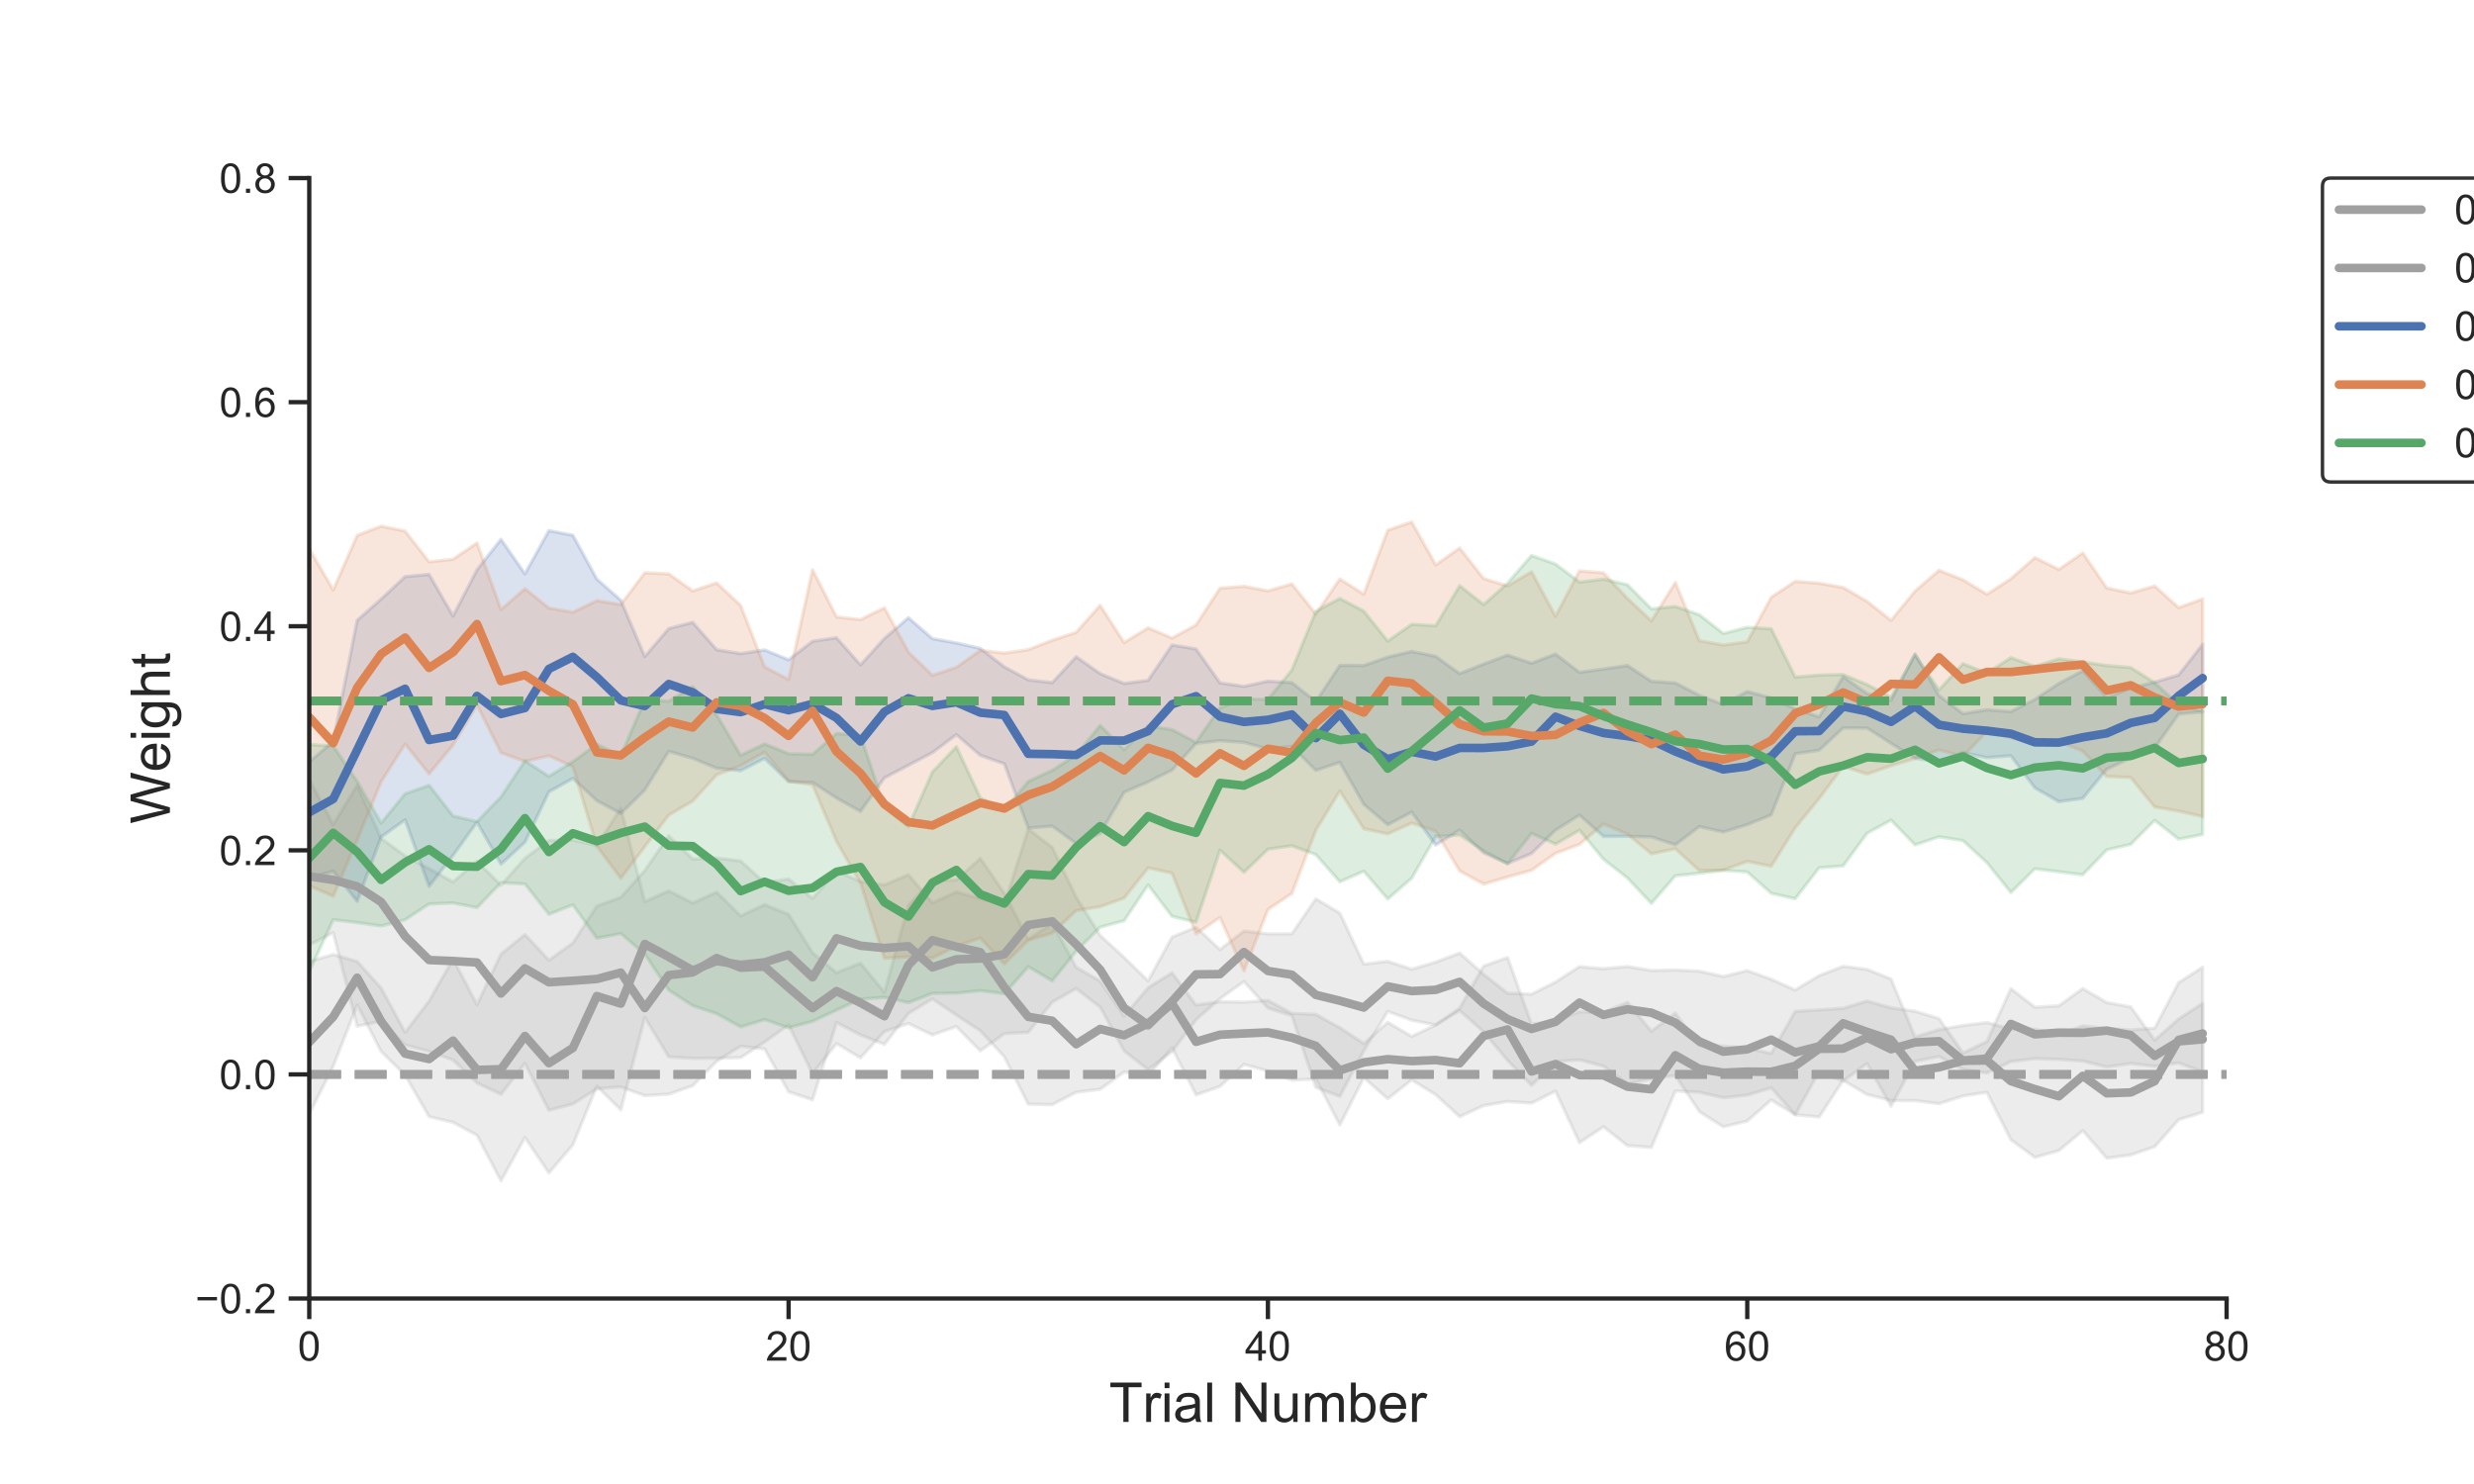 <?xml version="1.0" encoding="utf-8" standalone="no"?>
<!DOCTYPE svg PUBLIC "-//W3C//DTD SVG 1.1//EN"
  "http://www.w3.org/Graphics/SVG/1.1/DTD/svg11.dtd">
<!-- Created with matplotlib (https://matplotlib.org/) -->
<svg height="432pt" version="1.1" viewBox="0 0 720 432" width="720pt" xmlns="http://www.w3.org/2000/svg" xmlns:xlink="http://www.w3.org/1999/xlink">
 <defs>
  <style type="text/css">
*{stroke-linecap:butt;stroke-linejoin:round;}
  </style>
 </defs>
 <g id="figure_1">
  <g id="patch_1">
   <path d="M 0 432 
L 720 432 
L 720 0 
L 0 0 
z
" style="fill:#ffffff;"/>
  </g>
  <g id="axes_1">
   <g id="patch_2">
    <path d="M 90 378 
L 648 378 
L 648 51.84 
L 90 51.84 
z
" style="fill:#ffffff;"/>
   </g>
   <g id="matplotlib.axis_1">
    <g id="xtick_1">
     <g id="line2d_1">
      <defs>
       <path d="M 0 0 
L 0 6 
" id="m8fae68775f" style="stroke:#262626;stroke-width:1.25;"/>
      </defs>
      <g>
       <use style="fill:#262626;stroke:#262626;stroke-width:1.25;" x="90" xlink:href="#m8fae68775f" y="378"/>
      </g>
     </g>
     <g id="text_1">
      <!-- 0 -->
      <defs>
       <path d="M 4.156 35.297 
Q 4.156 48 6.766 55.734 
Q 9.375 63.484 14.516 67.672 
Q 19.672 71.875 27.484 71.875 
Q 33.25 71.875 37.594 69.547 
Q 41.938 67.234 44.766 62.859 
Q 47.609 58.5 49.219 52.219 
Q 50.828 45.953 50.828 35.297 
Q 50.828 22.703 48.234 14.969 
Q 45.656 7.234 40.5 3 
Q 35.359 -1.219 27.484 -1.219 
Q 17.141 -1.219 11.234 6.203 
Q 4.156 15.141 4.156 35.297 
z
M 13.188 35.297 
Q 13.188 17.672 17.312 11.828 
Q 21.438 6 27.484 6 
Q 33.547 6 37.672 11.859 
Q 41.797 17.719 41.797 35.297 
Q 41.797 52.984 37.672 58.781 
Q 33.547 64.594 27.391 64.594 
Q 21.344 64.594 17.719 59.469 
Q 13.188 52.938 13.188 35.297 
z
" id="ArialMT-48"/>
      </defs>
      <g style="fill:#262626;" transform="translate(86.663 396.089)scale(0.12 -0.12)">
       <use xlink:href="#ArialMT-48"/>
      </g>
     </g>
    </g>
    <g id="xtick_2">
     <g id="line2d_2">
      <g>
       <use style="fill:#262626;stroke:#262626;stroke-width:1.25;" x="229.5" xlink:href="#m8fae68775f" y="378"/>
      </g>
     </g>
     <g id="text_2">
      <!-- 20 -->
      <defs>
       <path d="M 50.344 8.453 
L 50.344 0 
L 3.031 0 
Q 2.938 3.172 4.047 6.109 
Q 5.859 10.938 9.828 15.625 
Q 13.812 20.312 21.344 26.469 
Q 33.016 36.031 37.109 41.625 
Q 41.219 47.219 41.219 52.203 
Q 41.219 57.422 37.469 61 
Q 33.734 64.594 27.734 64.594 
Q 21.391 64.594 17.578 60.781 
Q 13.766 56.984 13.719 50.25 
L 4.688 51.172 
Q 5.609 61.281 11.656 66.578 
Q 17.719 71.875 27.938 71.875 
Q 38.234 71.875 44.234 66.156 
Q 50.25 60.453 50.25 52 
Q 50.25 47.703 48.484 43.547 
Q 46.734 39.406 42.656 34.812 
Q 38.578 30.219 29.109 22.219 
Q 21.188 15.578 18.938 13.203 
Q 16.703 10.844 15.234 8.453 
z
" id="ArialMT-50"/>
      </defs>
      <g style="fill:#262626;" transform="translate(222.827 396.089)scale(0.12 -0.12)">
       <use xlink:href="#ArialMT-50"/>
       <use x="55.615" xlink:href="#ArialMT-48"/>
      </g>
     </g>
    </g>
    <g id="xtick_3">
     <g id="line2d_3">
      <g>
       <use style="fill:#262626;stroke:#262626;stroke-width:1.25;" x="369" xlink:href="#m8fae68775f" y="378"/>
      </g>
     </g>
     <g id="text_3">
      <!-- 40 -->
      <defs>
       <path d="M 32.328 0 
L 32.328 17.141 
L 1.266 17.141 
L 1.266 25.203 
L 33.938 71.578 
L 41.109 71.578 
L 41.109 25.203 
L 50.781 25.203 
L 50.781 17.141 
L 41.109 17.141 
L 41.109 0 
z
M 32.328 25.203 
L 32.328 57.469 
L 9.906 25.203 
z
" id="ArialMT-52"/>
      </defs>
      <g style="fill:#262626;" transform="translate(362.327 396.089)scale(0.12 -0.12)">
       <use xlink:href="#ArialMT-52"/>
       <use x="55.615" xlink:href="#ArialMT-48"/>
      </g>
     </g>
    </g>
    <g id="xtick_4">
     <g id="line2d_4">
      <g>
       <use style="fill:#262626;stroke:#262626;stroke-width:1.25;" x="508.5" xlink:href="#m8fae68775f" y="378"/>
      </g>
     </g>
     <g id="text_4">
      <!-- 60 -->
      <defs>
       <path d="M 49.75 54.047 
L 41.016 53.375 
Q 39.844 58.547 37.703 60.891 
Q 34.125 64.656 28.906 64.656 
Q 24.703 64.656 21.531 62.312 
Q 17.391 59.281 14.984 53.469 
Q 12.594 47.656 12.5 36.922 
Q 15.672 41.75 20.266 44.094 
Q 24.859 46.438 29.891 46.438 
Q 38.672 46.438 44.844 39.969 
Q 51.031 33.5 51.031 23.25 
Q 51.031 16.5 48.125 10.719 
Q 45.219 4.938 40.141 1.859 
Q 35.062 -1.219 28.609 -1.219 
Q 17.625 -1.219 10.688 6.859 
Q 3.766 14.938 3.766 33.5 
Q 3.766 54.25 11.422 63.672 
Q 18.109 71.875 29.438 71.875 
Q 37.891 71.875 43.281 67.141 
Q 48.688 62.406 49.75 54.047 
z
M 13.875 23.188 
Q 13.875 18.656 15.797 14.5 
Q 17.719 10.359 21.188 8.172 
Q 24.656 6 28.469 6 
Q 34.031 6 38.031 10.484 
Q 42.047 14.984 42.047 22.703 
Q 42.047 30.125 38.078 34.391 
Q 34.125 38.672 28.125 38.672 
Q 22.172 38.672 18.016 34.391 
Q 13.875 30.125 13.875 23.188 
z
" id="ArialMT-54"/>
      </defs>
      <g style="fill:#262626;" transform="translate(501.827 396.089)scale(0.12 -0.12)">
       <use xlink:href="#ArialMT-54"/>
       <use x="55.615" xlink:href="#ArialMT-48"/>
      </g>
     </g>
    </g>
    <g id="xtick_5">
     <g id="line2d_5">
      <g>
       <use style="fill:#262626;stroke:#262626;stroke-width:1.25;" x="648" xlink:href="#m8fae68775f" y="378"/>
      </g>
     </g>
     <g id="text_5">
      <!-- 80 -->
      <defs>
       <path d="M 17.672 38.812 
Q 12.203 40.828 9.562 44.531 
Q 6.938 48.25 6.938 53.422 
Q 6.938 61.234 12.547 66.547 
Q 18.172 71.875 27.484 71.875 
Q 36.859 71.875 42.578 66.422 
Q 48.297 60.984 48.297 53.172 
Q 48.297 48.188 45.672 44.5 
Q 43.062 40.828 37.75 38.812 
Q 44.344 36.672 47.781 31.875 
Q 51.219 27.094 51.219 20.453 
Q 51.219 11.281 44.719 5.031 
Q 38.234 -1.219 27.641 -1.219 
Q 17.047 -1.219 10.547 5.047 
Q 4.047 11.328 4.047 20.703 
Q 4.047 27.688 7.594 32.391 
Q 11.141 37.109 17.672 38.812 
z
M 15.922 53.719 
Q 15.922 48.641 19.188 45.406 
Q 22.469 42.188 27.688 42.188 
Q 32.766 42.188 36.016 45.375 
Q 39.266 48.578 39.266 53.219 
Q 39.266 58.062 35.906 61.359 
Q 32.562 64.656 27.594 64.656 
Q 22.562 64.656 19.234 61.422 
Q 15.922 58.203 15.922 53.719 
z
M 13.094 20.656 
Q 13.094 16.891 14.875 13.375 
Q 16.656 9.859 20.172 7.922 
Q 23.688 6 27.734 6 
Q 34.031 6 38.125 10.047 
Q 42.234 14.109 42.234 20.359 
Q 42.234 26.703 38.016 30.859 
Q 33.797 35.016 27.438 35.016 
Q 21.234 35.016 17.156 30.906 
Q 13.094 26.812 13.094 20.656 
z
" id="ArialMT-56"/>
      </defs>
      <g style="fill:#262626;" transform="translate(641.327 396.089)scale(0.12 -0.12)">
       <use xlink:href="#ArialMT-56"/>
       <use x="55.615" xlink:href="#ArialMT-48"/>
      </g>
     </g>
    </g>
    <g id="text_6">
     <!-- Trial Number -->
     <defs>
      <path d="M 25.922 0 
L 25.922 63.141 
L 2.344 63.141 
L 2.344 71.578 
L 59.078 71.578 
L 59.078 63.141 
L 35.406 63.141 
L 35.406 0 
z
" id="ArialMT-84"/>
      <path d="M 6.5 0 
L 6.5 51.859 
L 14.406 51.859 
L 14.406 44 
Q 17.438 49.516 20 51.266 
Q 22.562 53.031 25.641 53.031 
Q 30.078 53.031 34.672 50.203 
L 31.641 42.047 
Q 28.422 43.953 25.203 43.953 
Q 22.312 43.953 20.016 42.219 
Q 17.719 40.484 16.75 37.406 
Q 15.281 32.719 15.281 27.156 
L 15.281 0 
z
" id="ArialMT-114"/>
      <path d="M 6.641 61.469 
L 6.641 71.578 
L 15.438 71.578 
L 15.438 61.469 
z
M 6.641 0 
L 6.641 51.859 
L 15.438 51.859 
L 15.438 0 
z
" id="ArialMT-105"/>
      <path d="M 40.438 6.391 
Q 35.547 2.25 31.031 0.531 
Q 26.516 -1.172 21.344 -1.172 
Q 12.797 -1.172 8.203 3 
Q 3.609 7.172 3.609 13.672 
Q 3.609 17.484 5.344 20.625 
Q 7.078 23.781 9.891 25.688 
Q 12.703 27.594 16.219 28.562 
Q 18.797 29.25 24.031 29.891 
Q 34.672 31.156 39.703 32.906 
Q 39.75 34.719 39.75 35.203 
Q 39.75 40.578 37.25 42.781 
Q 33.891 45.75 27.25 45.75 
Q 21.047 45.75 18.094 43.578 
Q 15.141 41.406 13.719 35.891 
L 5.125 37.062 
Q 6.297 42.578 8.984 45.969 
Q 11.672 49.359 16.75 51.188 
Q 21.828 53.031 28.516 53.031 
Q 35.156 53.031 39.297 51.469 
Q 43.453 49.906 45.406 47.531 
Q 47.359 45.172 48.141 41.547 
Q 48.578 39.312 48.578 33.453 
L 48.578 21.734 
Q 48.578 9.469 49.141 6.219 
Q 49.703 2.984 51.375 0 
L 42.188 0 
Q 40.828 2.734 40.438 6.391 
z
M 39.703 26.031 
Q 34.906 24.078 25.344 22.703 
Q 19.922 21.922 17.672 20.938 
Q 15.438 19.969 14.203 18.094 
Q 12.984 16.219 12.984 13.922 
Q 12.984 10.406 15.641 8.062 
Q 18.312 5.719 23.438 5.719 
Q 28.516 5.719 32.469 7.938 
Q 36.422 10.156 38.281 14.016 
Q 39.703 17 39.703 22.797 
z
" id="ArialMT-97"/>
      <path d="M 6.391 0 
L 6.391 71.578 
L 15.188 71.578 
L 15.188 0 
z
" id="ArialMT-108"/>
      <path id="ArialMT-32"/>
      <path d="M 7.625 0 
L 7.625 71.578 
L 17.328 71.578 
L 54.938 15.375 
L 54.938 71.578 
L 64.016 71.578 
L 64.016 0 
L 54.297 0 
L 16.703 56.25 
L 16.703 0 
z
" id="ArialMT-78"/>
      <path d="M 40.578 0 
L 40.578 7.625 
Q 34.516 -1.172 24.125 -1.172 
Q 19.531 -1.172 15.547 0.578 
Q 11.578 2.344 9.641 5 
Q 7.719 7.672 6.938 11.531 
Q 6.391 14.109 6.391 19.734 
L 6.391 51.859 
L 15.188 51.859 
L 15.188 23.094 
Q 15.188 16.219 15.719 13.812 
Q 16.547 10.359 19.234 8.375 
Q 21.922 6.391 25.875 6.391 
Q 29.828 6.391 33.297 8.422 
Q 36.766 10.453 38.203 13.938 
Q 39.656 17.438 39.656 24.078 
L 39.656 51.859 
L 48.438 51.859 
L 48.438 0 
z
" id="ArialMT-117"/>
      <path d="M 6.594 0 
L 6.594 51.859 
L 14.453 51.859 
L 14.453 44.578 
Q 16.891 48.391 20.938 50.703 
Q 25 53.031 30.172 53.031 
Q 35.938 53.031 39.625 50.641 
Q 43.312 48.25 44.828 43.953 
Q 50.984 53.031 60.844 53.031 
Q 68.562 53.031 72.703 48.75 
Q 76.859 44.484 76.859 35.594 
L 76.859 0 
L 68.109 0 
L 68.109 32.672 
Q 68.109 37.938 67.25 40.25 
Q 66.406 42.578 64.156 43.984 
Q 61.922 45.406 58.891 45.406 
Q 53.422 45.406 49.797 41.766 
Q 46.188 38.141 46.188 30.125 
L 46.188 0 
L 37.406 0 
L 37.406 33.688 
Q 37.406 39.547 35.25 42.469 
Q 33.109 45.406 28.219 45.406 
Q 24.516 45.406 21.359 43.453 
Q 18.219 41.5 16.797 37.734 
Q 15.375 33.984 15.375 26.906 
L 15.375 0 
z
" id="ArialMT-109"/>
      <path d="M 14.703 0 
L 6.547 0 
L 6.547 71.578 
L 15.328 71.578 
L 15.328 46.047 
Q 20.906 53.031 29.547 53.031 
Q 34.328 53.031 38.594 51.094 
Q 42.875 49.172 45.625 45.672 
Q 48.391 42.188 49.953 37.25 
Q 51.516 32.328 51.516 26.703 
Q 51.516 13.375 44.922 6.094 
Q 38.328 -1.172 29.109 -1.172 
Q 19.922 -1.172 14.703 6.5 
z
M 14.594 26.312 
Q 14.594 17 17.141 12.844 
Q 21.297 6.062 28.375 6.062 
Q 34.125 6.062 38.328 11.062 
Q 42.531 16.062 42.531 25.984 
Q 42.531 36.141 38.5 40.969 
Q 34.469 45.797 28.766 45.797 
Q 23 45.797 18.797 40.797 
Q 14.594 35.797 14.594 26.312 
z
" id="ArialMT-98"/>
      <path d="M 42.094 16.703 
L 51.172 15.578 
Q 49.031 7.625 43.219 3.219 
Q 37.406 -1.172 28.375 -1.172 
Q 17 -1.172 10.328 5.828 
Q 3.656 12.844 3.656 25.484 
Q 3.656 38.578 10.391 45.797 
Q 17.141 53.031 27.875 53.031 
Q 38.281 53.031 44.875 45.953 
Q 51.469 38.875 51.469 26.031 
Q 51.469 25.25 51.422 23.688 
L 12.75 23.688 
Q 13.234 15.141 17.578 10.594 
Q 21.922 6.062 28.422 6.062 
Q 33.25 6.062 36.672 8.594 
Q 40.094 11.141 42.094 16.703 
z
M 13.234 30.906 
L 42.188 30.906 
Q 41.609 37.453 38.875 40.719 
Q 34.672 45.797 27.984 45.797 
Q 21.922 45.797 17.797 41.75 
Q 13.672 37.703 13.234 30.906 
z
" id="ArialMT-101"/>
     </defs>
     <g style="fill:#262626;" transform="translate(322.776 413.927)scale(0.16 -0.16)">
      <use xlink:href="#ArialMT-84"/>
      <use x="61.037" xlink:href="#ArialMT-114"/>
      <use x="94.338" xlink:href="#ArialMT-105"/>
      <use x="116.555" xlink:href="#ArialMT-97"/>
      <use x="172.17" xlink:href="#ArialMT-108"/>
      <use x="194.387" xlink:href="#ArialMT-32"/>
      <use x="222.17" xlink:href="#ArialMT-78"/>
      <use x="294.387" xlink:href="#ArialMT-117"/>
      <use x="350.002" xlink:href="#ArialMT-109"/>
      <use x="433.303" xlink:href="#ArialMT-98"/>
      <use x="488.918" xlink:href="#ArialMT-101"/>
      <use x="544.533" xlink:href="#ArialMT-114"/>
     </g>
    </g>
   </g>
   <g id="matplotlib.axis_2">
    <g id="ytick_1">
     <g id="line2d_6">
      <defs>
       <path d="M 0 0 
L -6 0 
" id="m8ffa4236c4" style="stroke:#262626;stroke-width:1.25;"/>
      </defs>
      <g>
       <use style="fill:#262626;stroke:#262626;stroke-width:1.25;" x="90" xlink:href="#m8ffa4236c4" y="378"/>
      </g>
     </g>
     <g id="text_7">
      <!-- −0.2 -->
      <defs>
       <path d="M 52.828 31.203 
L 5.562 31.203 
L 5.562 39.406 
L 52.828 39.406 
z
" id="ArialMT-8722"/>
       <path d="M 9.078 0 
L 9.078 10.016 
L 19.094 10.016 
L 19.094 0 
z
" id="ArialMT-46"/>
      </defs>
      <g style="fill:#262626;" transform="translate(56.811 382.295)scale(0.12 -0.12)">
       <use xlink:href="#ArialMT-8722"/>
       <use x="58.398" xlink:href="#ArialMT-48"/>
       <use x="114.014" xlink:href="#ArialMT-46"/>
       <use x="141.797" xlink:href="#ArialMT-50"/>
      </g>
     </g>
    </g>
    <g id="ytick_2">
     <g id="line2d_7">
      <g>
       <use style="fill:#262626;stroke:#262626;stroke-width:1.25;" x="90" xlink:href="#m8ffa4236c4" y="312.768"/>
      </g>
     </g>
     <g id="text_8">
      <!-- 0.0 -->
      <g style="fill:#262626;" transform="translate(63.82 317.063)scale(0.12 -0.12)">
       <use xlink:href="#ArialMT-48"/>
       <use x="55.615" xlink:href="#ArialMT-46"/>
       <use x="83.398" xlink:href="#ArialMT-48"/>
      </g>
     </g>
    </g>
    <g id="ytick_3">
     <g id="line2d_8">
      <g>
       <use style="fill:#262626;stroke:#262626;stroke-width:1.25;" x="90" xlink:href="#m8ffa4236c4" y="247.536"/>
      </g>
     </g>
     <g id="text_9">
      <!-- 0.2 -->
      <g style="fill:#262626;" transform="translate(63.82 251.831)scale(0.12 -0.12)">
       <use xlink:href="#ArialMT-48"/>
       <use x="55.615" xlink:href="#ArialMT-46"/>
       <use x="83.398" xlink:href="#ArialMT-50"/>
      </g>
     </g>
    </g>
    <g id="ytick_4">
     <g id="line2d_9">
      <g>
       <use style="fill:#262626;stroke:#262626;stroke-width:1.25;" x="90" xlink:href="#m8ffa4236c4" y="182.304"/>
      </g>
     </g>
     <g id="text_10">
      <!-- 0.4 -->
      <g style="fill:#262626;" transform="translate(63.82 186.599)scale(0.12 -0.12)">
       <use xlink:href="#ArialMT-48"/>
       <use x="55.615" xlink:href="#ArialMT-46"/>
       <use x="83.398" xlink:href="#ArialMT-52"/>
      </g>
     </g>
    </g>
    <g id="ytick_5">
     <g id="line2d_10">
      <g>
       <use style="fill:#262626;stroke:#262626;stroke-width:1.25;" x="90" xlink:href="#m8ffa4236c4" y="117.072"/>
      </g>
     </g>
     <g id="text_11">
      <!-- 0.6 -->
      <g style="fill:#262626;" transform="translate(63.82 121.367)scale(0.12 -0.12)">
       <use xlink:href="#ArialMT-48"/>
       <use x="55.615" xlink:href="#ArialMT-46"/>
       <use x="83.398" xlink:href="#ArialMT-54"/>
      </g>
     </g>
    </g>
    <g id="ytick_6">
     <g id="line2d_11">
      <g>
       <use style="fill:#262626;stroke:#262626;stroke-width:1.25;" x="90" xlink:href="#m8ffa4236c4" y="51.84"/>
      </g>
     </g>
     <g id="text_12">
      <!-- 0.8 -->
      <g style="fill:#262626;" transform="translate(63.82 56.135)scale(0.12 -0.12)">
       <use xlink:href="#ArialMT-48"/>
       <use x="55.615" xlink:href="#ArialMT-46"/>
       <use x="83.398" xlink:href="#ArialMT-56"/>
      </g>
     </g>
    </g>
    <g id="text_13">
     <!-- Weight -->
     <defs>
      <path d="M 20.219 0 
L 1.219 71.578 
L 10.938 71.578 
L 21.828 24.656 
Q 23.578 17.281 24.859 10.016 
Q 27.594 21.484 28.078 23.25 
L 41.703 71.578 
L 53.125 71.578 
L 63.375 35.359 
Q 67.234 21.875 68.953 10.016 
Q 70.312 16.797 72.516 25.594 
L 83.734 71.578 
L 93.266 71.578 
L 73.641 0 
L 64.5 0 
L 49.422 54.547 
Q 47.516 61.375 47.172 62.938 
Q 46.047 58.016 45.062 54.547 
L 29.891 0 
z
" id="ArialMT-87"/>
      <path d="M 4.984 -4.297 
L 13.531 -5.562 
Q 14.062 -9.516 16.5 -11.328 
Q 19.781 -13.766 25.438 -13.766 
Q 31.547 -13.766 34.859 -11.328 
Q 38.188 -8.891 39.359 -4.5 
Q 40.047 -1.812 39.984 6.781 
Q 34.234 0 25.641 0 
Q 14.938 0 9.078 7.719 
Q 3.219 15.438 3.219 26.219 
Q 3.219 33.641 5.906 39.906 
Q 8.594 46.188 13.688 49.609 
Q 18.797 53.031 25.688 53.031 
Q 34.859 53.031 40.828 45.609 
L 40.828 51.859 
L 48.922 51.859 
L 48.922 7.031 
Q 48.922 -5.078 46.453 -10.125 
Q 44 -15.188 38.641 -18.109 
Q 33.297 -21.047 25.484 -21.047 
Q 16.219 -21.047 10.5 -16.875 
Q 4.781 -12.703 4.984 -4.297 
z
M 12.25 26.859 
Q 12.25 16.656 16.297 11.969 
Q 20.359 7.281 26.469 7.281 
Q 32.516 7.281 36.609 11.938 
Q 40.719 16.609 40.719 26.562 
Q 40.719 36.078 36.5 40.906 
Q 32.281 45.75 26.312 45.75 
Q 20.453 45.75 16.344 40.984 
Q 12.25 36.234 12.25 26.859 
z
" id="ArialMT-103"/>
      <path d="M 6.594 0 
L 6.594 71.578 
L 15.375 71.578 
L 15.375 45.906 
Q 21.531 53.031 30.906 53.031 
Q 36.672 53.031 40.922 50.75 
Q 45.172 48.484 47 44.484 
Q 48.828 40.484 48.828 32.859 
L 48.828 0 
L 40.047 0 
L 40.047 32.859 
Q 40.047 39.453 37.188 42.453 
Q 34.328 45.453 29.109 45.453 
Q 25.203 45.453 21.75 43.422 
Q 18.312 41.406 16.844 37.938 
Q 15.375 34.469 15.375 28.375 
L 15.375 0 
z
" id="ArialMT-104"/>
      <path d="M 25.781 7.859 
L 27.047 0.094 
Q 23.344 -0.688 20.406 -0.688 
Q 15.625 -0.688 12.984 0.828 
Q 10.359 2.344 9.281 4.812 
Q 8.203 7.281 8.203 15.188 
L 8.203 45.016 
L 1.766 45.016 
L 1.766 51.859 
L 8.203 51.859 
L 8.203 64.703 
L 16.938 69.969 
L 16.938 51.859 
L 25.781 51.859 
L 25.781 45.016 
L 16.938 45.016 
L 16.938 14.703 
Q 16.938 10.938 17.406 9.859 
Q 17.875 8.797 18.922 8.156 
Q 19.969 7.516 21.922 7.516 
Q 23.391 7.516 25.781 7.859 
z
" id="ArialMT-116"/>
     </defs>
     <g style="fill:#262626;" transform="translate(49.444 239.816)rotate(-90)scale(0.16 -0.16)">
      <use xlink:href="#ArialMT-87"/>
      <use x="94.369" xlink:href="#ArialMT-101"/>
      <use x="149.984" xlink:href="#ArialMT-105"/>
      <use x="172.201" xlink:href="#ArialMT-103"/>
      <use x="227.816" xlink:href="#ArialMT-104"/>
      <use x="283.432" xlink:href="#ArialMT-116"/>
     </g>
    </g>
   </g>
   <g id="PolyCollection_1">
    <defs>
     <path d="M 90 -205.154 
L 90 -156.933 
L 96.975 -160.479 
L 103.95 -133.267 
L 110.925 -134.718 
L 117.9 -127.819 
L 124.875 -125.919 
L 131.85 -123.426 
L 138.825 -116.754 
L 145.8 -113.43 
L 152.775 -122.447 
L 159.75 -108.747 
L 166.725 -110.638 
L 173.7 -115.037 
L 180.675 -115.594 
L 187.65 -113.058 
L 194.625 -113.479 
L 201.6 -115.954 
L 208.575 -123.065 
L 215.55 -127.456 
L 222.525 -126.637 
L 229.5 -114.177 
L 236.475 -111.843 
L 243.45 -134.339 
L 250.425 -130.724 
L 257.4 -127.984 
L 264.375 -136.966 
L 271.35 -141.235 
L 278.325 -136.498 
L 285.3 -131.948 
L 292.275 -124.38 
L 299.25 -110.581 
L 306.225 -110.428 
L 313.2 -114.051 
L 320.175 -114.902 
L 327.15 -119.93 
L 334.125 -118.863 
L 341.1 -127.004 
L 348.075 -113.27 
L 355.05 -115.752 
L 362.025 -122.139 
L 369 -120.249 
L 375.975 -117.568 
L 382.95 -117.903 
L 389.925 -104.511 
L 396.9 -118.296 
L 403.875 -112.145 
L 410.85 -117.643 
L 417.825 -113.348 
L 424.8 -106.921 
L 431.775 -110.15 
L 438.75 -111.356 
L 445.725 -110.875 
L 452.7 -114.364 
L 459.675 -99.37 
L 466.65 -104.001 
L 473.625 -98.498 
L 480.6 -97.982 
L 487.575 -114.4 
L 494.55 -114.038 
L 501.525 -112.423 
L 508.5 -113.207 
L 515.475 -115.339 
L 522.45 -107.459 
L 529.425 -120.082 
L 536.4 -117.291 
L 543.375 -122.39 
L 550.35 -109.96 
L 557.325 -123.037 
L 564.3 -124.443 
L 571.275 -120.664 
L 578.25 -119.644 
L 585.225 -122.972 
L 592.2 -123.828 
L 599.175 -123.607 
L 606.15 -123.125 
L 613.125 -121.398 
L 620.1 -122.422 
L 627.075 -121.575 
L 634.05 -122.579 
L 641.025 -119.928 
L 641.025 -139.91 
L 641.025 -139.91 
L 634.05 -135.375 
L 627.075 -129.199 
L 620.1 -138.878 
L 613.125 -140.147 
L 606.15 -144.214 
L 599.175 -139.199 
L 592.2 -138.801 
L 585.225 -144.199 
L 578.25 -128.801 
L 571.275 -125.479 
L 564.3 -135.492 
L 557.325 -137.622 
L 550.35 -138.642 
L 543.375 -140.589 
L 536.4 -138.485 
L 529.425 -138.015 
L 522.45 -137.598 
L 515.475 -125.354 
L 508.5 -126.892 
L 501.525 -127.48 
L 494.55 -127.664 
L 487.575 -137.054 
L 480.6 -131.813 
L 473.625 -140.22 
L 466.65 -137.215 
L 459.675 -137.498 
L 452.7 -134.854 
L 445.725 -133.856 
L 438.75 -153.264 
L 431.775 -150.765 
L 424.8 -138.546 
L 417.825 -133.616 
L 410.85 -130.288 
L 403.875 -134.404 
L 396.9 -128.225 
L 389.925 -132.844 
L 382.95 -136.704 
L 375.975 -137.009 
L 369 -140.782 
L 362.025 -140.271 
L 355.05 -140.399 
L 348.075 -139.43 
L 341.1 -148.812 
L 334.125 -144.457 
L 327.15 -136.2 
L 320.175 -146.402 
L 313.2 -150.414 
L 306.225 -163.216 
L 299.25 -158.514 
L 292.275 -171.991 
L 285.3 -182.131 
L 278.325 -175.805 
L 271.35 -175.652 
L 264.375 -168.482 
L 257.4 -143.137 
L 250.425 -151.628 
L 243.45 -148.832 
L 236.475 -154.64 
L 229.5 -165.8 
L 222.525 -168.652 
L 215.55 -165.36 
L 208.575 -172.291 
L 201.6 -169.126 
L 194.625 -172.634 
L 187.65 -169.546 
L 180.675 -196.754 
L 173.7 -185.832 
L 166.725 -187.504 
L 159.75 -187.341 
L 152.775 -182.147 
L 145.8 -174.301 
L 138.825 -181.268 
L 131.85 -175.244 
L 124.875 -179.138 
L 117.9 -182.842 
L 110.925 -187.938 
L 103.95 -203.426 
L 96.975 -191.962 
L 90 -205.154 
z
" id="m48566e5bc8" style="stroke:#a0a0a0;stroke-opacity:0.2;"/>
    </defs>
    <g clip-path="url(#p7db59ca45a)">
     <use style="fill:#a0a0a0;fill-opacity:0.2;stroke:#a0a0a0;stroke-opacity:0.2;" x="0" xlink:href="#m48566e5bc8" y="432"/>
    </g>
   </g>
   <g id="PolyCollection_2">
    <defs>
     <path d="M 90 -152.11 
L 90 -107.669 
L 96.975 -121.603 
L 103.95 -139.461 
L 110.925 -125.903 
L 117.9 -119.069 
L 124.875 -106.951 
L 131.85 -105.284 
L 138.825 -101.517 
L 145.8 -88.246 
L 152.775 -100.873 
L 159.75 -90.543 
L 166.725 -98.75 
L 173.7 -115.82 
L 180.675 -108.919 
L 187.65 -135.817 
L 194.625 -124.325 
L 201.6 -123.906 
L 208.575 -123.949 
L 215.55 -124.125 
L 222.525 -128.676 
L 229.5 -133.642 
L 236.475 -119.414 
L 243.45 -128.219 
L 250.425 -124.061 
L 257.4 -131.731 
L 264.375 -134.059 
L 271.35 -130.721 
L 278.325 -133.187 
L 285.3 -126.086 
L 292.275 -131.096 
L 299.25 -131.484 
L 306.225 -140.293 
L 313.2 -144.21 
L 320.175 -138.834 
L 327.15 -126.083 
L 334.125 -120.624 
L 341.1 -125.898 
L 348.075 -135.142 
L 355.05 -141.283 
L 362.025 -146.279 
L 369 -138.554 
L 375.975 -136.337 
L 382.95 -115.46 
L 389.925 -112.821 
L 396.9 -126.074 
L 403.875 -137.583 
L 410.85 -135.017 
L 417.825 -133.649 
L 424.8 -137.787 
L 431.775 -131.617 
L 438.75 -123.296 
L 445.725 -116.056 
L 452.7 -122.969 
L 459.675 -123.475 
L 466.65 -121.642 
L 473.625 -116.48 
L 480.6 -117.93 
L 487.575 -118.916 
L 494.55 -108.418 
L 501.525 -103.976 
L 508.5 -105.664 
L 515.475 -111.801 
L 522.45 -107.507 
L 529.425 -106.848 
L 536.4 -117.521 
L 543.375 -113.383 
L 550.35 -111.632 
L 557.325 -111.598 
L 564.3 -110.718 
L 571.275 -112.969 
L 578.25 -114.01 
L 585.225 -100.225 
L 592.2 -95.075 
L 599.175 -97.059 
L 606.15 -102.867 
L 613.125 -94.858 
L 620.1 -95.785 
L 627.075 -98.18 
L 634.05 -106.058 
L 641.025 -108.224 
L 641.025 -150.431 
L 641.025 -150.431 
L 634.05 -145.954 
L 627.075 -132.689 
L 620.1 -132.174 
L 613.125 -132.625 
L 606.15 -133.379 
L 599.175 -130.761 
L 592.2 -132.43 
L 585.225 -132.412 
L 578.25 -134.341 
L 571.275 -133.471 
L 564.3 -132.263 
L 557.325 -130.142 
L 550.35 -146.996 
L 543.375 -149.797 
L 536.4 -150.698 
L 529.425 -147.979 
L 522.45 -143.795 
L 515.475 -146.926 
L 508.5 -149.437 
L 501.525 -147.729 
L 494.55 -149.283 
L 487.575 -149.618 
L 480.6 -149.484 
L 473.625 -150.626 
L 466.65 -150.003 
L 459.675 -150.612 
L 452.7 -146.122 
L 445.725 -142.581 
L 438.75 -142.86 
L 431.775 -148.35 
L 424.8 -154.56 
L 417.825 -151.914 
L 410.85 -149.845 
L 403.875 -152.142 
L 396.9 -151.337 
L 389.925 -166.178 
L 382.95 -170.331 
L 375.975 -160.167 
L 369 -160.144 
L 362.025 -160.971 
L 355.05 -155.565 
L 348.075 -162.077 
L 341.1 -159.205 
L 334.125 -146.456 
L 327.15 -153.274 
L 320.175 -159.687 
L 313.2 -170.843 
L 306.225 -185.334 
L 299.25 -190.69 
L 292.275 -168.659 
L 285.3 -170.367 
L 278.325 -172.339 
L 271.35 -169.139 
L 264.375 -177.376 
L 257.4 -174.409 
L 250.425 -175.365 
L 243.45 -178.462 
L 236.475 -170.457 
L 229.5 -176.121 
L 222.525 -175.061 
L 215.55 -181.375 
L 208.575 -182.22 
L 201.6 -181.949 
L 194.625 -188.669 
L 187.65 -178.579 
L 180.675 -170.76 
L 173.7 -168.257 
L 166.725 -157.49 
L 159.75 -152.489 
L 152.775 -159.96 
L 145.8 -154.241 
L 138.825 -139.563 
L 131.85 -152.838 
L 124.875 -140.569 
L 117.9 -131.496 
L 110.925 -144.375 
L 103.95 -152.123 
L 96.975 -154.132 
L 90 -152.11 
z
" id="maf284e4462" style="stroke:#a0a0a0;stroke-opacity:0.2;"/>
    </defs>
    <g clip-path="url(#p7db59ca45a)">
     <use style="fill:#a0a0a0;fill-opacity:0.2;stroke:#a0a0a0;stroke-opacity:0.2;" x="0" xlink:href="#maf284e4462" y="432"/>
    </g>
   </g>
   <g id="PolyCollection_3">
    <defs>
     <path d="M 90 -210.219 
L 90 -176.526 
L 96.975 -178.372 
L 103.95 -169.625 
L 110.925 -188.356 
L 117.9 -193.337 
L 124.875 -174.005 
L 131.85 -182.999 
L 138.825 -192.665 
L 145.8 -180.452 
L 152.775 -186.837 
L 159.75 -201.496 
L 166.725 -205.395 
L 173.7 -198.918 
L 180.675 -195.169 
L 187.65 -202.032 
L 194.625 -213.288 
L 201.6 -211.249 
L 208.575 -208.369 
L 215.55 -207.66 
L 222.525 -211.226 
L 229.5 -204.436 
L 236.475 -204.235 
L 243.45 -199.691 
L 250.425 -195.784 
L 257.4 -205.559 
L 264.375 -209.226 
L 271.35 -212.894 
L 278.325 -218.136 
L 285.3 -212.12 
L 292.275 -209.66 
L 299.25 -190.939 
L 306.225 -191.51 
L 313.2 -186.469 
L 320.175 -189.356 
L 327.15 -201.376 
L 334.125 -204.378 
L 341.1 -207.821 
L 348.075 -215.586 
L 355.05 -216.392 
L 362.025 -215.883 
L 369 -213.995 
L 375.975 -214.751 
L 382.95 -207.717 
L 389.925 -210.09 
L 396.9 -197.843 
L 403.875 -191.93 
L 410.85 -195.589 
L 417.825 -186.009 
L 424.8 -190.36 
L 431.775 -183.744 
L 438.75 -180.638 
L 445.725 -183.547 
L 452.7 -190.347 
L 459.675 -194.727 
L 466.65 -188.514 
L 473.625 -188.56 
L 480.6 -188.376 
L 487.575 -186.082 
L 494.55 -191.385 
L 501.525 -189.788 
L 508.5 -191.944 
L 515.475 -194.789 
L 522.45 -212.58 
L 529.425 -213.592 
L 536.4 -220.08 
L 543.375 -220.051 
L 550.35 -215.601 
L 557.325 -211.292 
L 564.3 -210.185 
L 571.275 -212.922 
L 578.25 -211.456 
L 585.225 -211.983 
L 592.2 -202.655 
L 599.175 -198.629 
L 606.15 -199.603 
L 613.125 -208.095 
L 620.1 -211.315 
L 627.075 -214.26 
L 634.05 -224.146 
L 641.025 -224.767 
L 641.025 -244.45 
L 641.025 -244.45 
L 634.05 -235.518 
L 627.075 -233.399 
L 620.1 -231.727 
L 613.125 -228.965 
L 606.15 -236.728 
L 599.175 -233.041 
L 592.2 -228.394 
L 585.225 -224.852 
L 578.25 -225.374 
L 571.275 -224.247 
L 564.3 -229.511 
L 557.325 -241.626 
L 550.35 -228.116 
L 543.375 -230.097 
L 536.4 -235.017 
L 529.425 -223.291 
L 522.45 -225.67 
L 515.475 -228.818 
L 508.5 -230.71 
L 501.525 -226.92 
L 494.55 -229.581 
L 487.575 -233.183 
L 480.6 -233.669 
L 473.625 -238.264 
L 466.65 -237.25 
L 459.675 -236.263 
L 452.7 -241.604 
L 445.725 -238.935 
L 438.75 -241.284 
L 431.775 -238.681 
L 424.8 -235.914 
L 417.825 -240.931 
L 410.85 -242.374 
L 403.875 -240.713 
L 396.9 -238.251 
L 389.925 -238.304 
L 382.95 -227.746 
L 375.975 -233.282 
L 369 -233.71 
L 362.025 -232.19 
L 355.05 -233.204 
L 348.075 -243.08 
L 341.1 -244.239 
L 334.125 -233.948 
L 327.15 -233.026 
L 320.175 -235.912 
L 313.2 -240.817 
L 306.225 -233.275 
L 299.25 -234.093 
L 292.275 -237.887 
L 285.3 -243.236 
L 278.325 -244.819 
L 271.35 -246.081 
L 264.375 -252.174 
L 257.4 -246.156 
L 250.425 -238.453 
L 243.45 -246.346 
L 236.475 -245.325 
L 229.5 -239.931 
L 222.525 -242.801 
L 215.55 -241.723 
L 208.575 -242.872 
L 201.6 -250.821 
L 194.625 -249.032 
L 187.65 -240.904 
L 180.675 -257.263 
L 173.7 -263.418 
L 166.725 -276.172 
L 159.75 -277.521 
L 152.775 -264.955 
L 145.8 -274.986 
L 138.825 -266.143 
L 131.85 -252.68 
L 124.875 -264.793 
L 117.9 -264.145 
L 110.925 -257.614 
L 103.95 -251.438 
L 96.975 -216.153 
L 90 -210.219 
z
" id="m70f6e7d66b" style="stroke:#4c72b0;stroke-opacity:0.2;"/>
    </defs>
    <g clip-path="url(#p7db59ca45a)">
     <use style="fill:#4c72b0;fill-opacity:0.2;stroke:#4c72b0;stroke-opacity:0.2;" x="0" xlink:href="#m70f6e7d66b" y="432"/>
    </g>
   </g>
   <g id="PolyCollection_4">
    <defs>
     <path d="M 90 -272.27 
L 90 -174.155 
L 96.975 -171.126 
L 103.95 -187.464 
L 110.925 -204.424 
L 117.9 -215.394 
L 124.875 -206.704 
L 131.85 -215.106 
L 138.825 -226.742 
L 145.8 -212.873 
L 152.775 -210.343 
L 159.75 -211.975 
L 166.725 -208.845 
L 173.7 -185.67 
L 180.675 -176.322 
L 187.65 -185.565 
L 194.625 -194.74 
L 201.6 -198.82 
L 208.575 -206.462 
L 215.55 -209.105 
L 222.525 -213.036 
L 229.5 -204.661 
L 236.475 -203.56 
L 243.45 -187.104 
L 250.425 -174.935 
L 257.4 -153.036 
L 264.375 -153.489 
L 271.35 -153.117 
L 278.325 -156.592 
L 285.3 -158.962 
L 292.275 -151.393 
L 299.25 -158.282 
L 306.225 -160.398 
L 313.2 -166.925 
L 320.175 -168.071 
L 327.15 -170.558 
L 334.125 -179.362 
L 341.1 -177.824 
L 348.075 -160.156 
L 355.05 -164.945 
L 362.025 -149.352 
L 369 -167.231 
L 375.975 -171.926 
L 382.95 -190.322 
L 389.925 -201.737 
L 396.9 -190.737 
L 403.875 -189.261 
L 410.85 -192.404 
L 417.825 -190.055 
L 424.8 -178.481 
L 431.775 -174.645 
L 438.75 -176.708 
L 445.725 -178.659 
L 452.7 -183.605 
L 459.675 -186.186 
L 466.65 -192.158 
L 473.625 -189.184 
L 480.6 -183.46 
L 487.575 -184.926 
L 494.55 -178.565 
L 501.525 -178.717 
L 508.5 -181.258 
L 515.475 -179.826 
L 522.45 -191.03 
L 529.425 -199.554 
L 536.4 -208.911 
L 543.375 -206.66 
L 550.35 -209.102 
L 557.325 -211.201 
L 564.3 -213.73 
L 571.275 -211.732 
L 578.25 -219.145 
L 585.225 -217.277 
L 592.2 -215.577 
L 599.175 -216.156 
L 606.15 -213.365 
L 613.125 -205.965 
L 620.1 -205.672 
L 627.075 -197.07 
L 634.05 -195.906 
L 641.025 -194.284 
L 641.025 -257.639 
L 641.025 -257.639 
L 634.05 -255.095 
L 627.075 -261.402 
L 620.1 -259.363 
L 613.125 -260.824 
L 606.15 -271.018 
L 599.175 -266.233 
L 592.2 -269.676 
L 585.225 -263.517 
L 578.25 -258.994 
L 571.275 -263.197 
L 564.3 -265.973 
L 557.325 -259.907 
L 550.35 -251.403 
L 543.375 -256.916 
L 536.4 -260.977 
L 529.425 -262.218 
L 522.45 -262.75 
L 515.475 -258.123 
L 508.5 -245.155 
L 501.525 -244.215 
L 494.55 -245.491 
L 487.575 -262.427 
L 480.6 -251.247 
L 473.625 -257.784 
L 466.65 -265.245 
L 459.675 -265.817 
L 452.7 -252.59 
L 445.725 -265.563 
L 438.75 -261.421 
L 431.775 -263.576 
L 424.8 -272.462 
L 417.825 -267.539 
L 410.85 -280.056 
L 403.875 -277.647 
L 396.9 -259.023 
L 389.925 -263.446 
L 382.95 -253.233 
L 375.975 -262.009 
L 369 -259.989 
L 362.025 -261.307 
L 355.05 -260.756 
L 348.075 -250.057 
L 341.1 -246.251 
L 334.125 -249.22 
L 327.15 -244.931 
L 320.175 -255.776 
L 313.2 -247.916 
L 306.225 -245.607 
L 299.25 -242.885 
L 292.275 -241.879 
L 285.3 -242.689 
L 278.325 -237.752 
L 271.35 -235.407 
L 264.375 -242.187 
L 257.4 -255.063 
L 250.425 -251.637 
L 243.45 -252.4 
L 236.475 -266.152 
L 229.5 -234.197 
L 222.525 -237.866 
L 215.55 -255.738 
L 208.575 -262.306 
L 201.6 -259.971 
L 194.625 -264.94 
L 187.65 -265.257 
L 180.675 -255.999 
L 173.7 -257.164 
L 166.725 -253.783 
L 159.75 -254.996 
L 152.775 -260.632 
L 145.8 -254.564 
L 138.825 -273.924 
L 131.85 -269.209 
L 124.875 -268.441 
L 117.9 -277.394 
L 110.925 -278.827 
L 103.95 -276.14 
L 96.975 -260.258 
L 90 -272.27 
z
" id="m33d9377356" style="stroke:#dd8452;stroke-opacity:0.2;"/>
    </defs>
    <g clip-path="url(#p7db59ca45a)">
     <use style="fill:#dd8452;fill-opacity:0.2;stroke:#dd8452;stroke-opacity:0.2;" x="0" xlink:href="#m33d9377356" y="432"/>
    </g>
   </g>
   <g id="PolyCollection_5">
    <defs>
     <path d="M 90 -215.275 
L 90 -149.162 
L 96.975 -164.258 
L 103.95 -163.444 
L 110.925 -162.423 
L 117.9 -164.251 
L 124.875 -168.846 
L 131.85 -169.139 
L 138.825 -167.794 
L 145.8 -175.04 
L 152.775 -174.67 
L 159.75 -165.857 
L 166.725 -168.586 
L 173.7 -158.889 
L 180.675 -160.241 
L 187.65 -154.247 
L 194.625 -143.761 
L 201.6 -139.251 
L 208.575 -136.912 
L 215.55 -133.058 
L 222.525 -135.195 
L 229.5 -132.806 
L 236.475 -134.698 
L 243.45 -137.971 
L 250.425 -141.14 
L 257.4 -141.67 
L 264.375 -140.118 
L 271.35 -142.826 
L 278.325 -142.887 
L 285.3 -143.626 
L 292.275 -142.707 
L 299.25 -150.59 
L 306.225 -146.472 
L 313.2 -155.13 
L 320.175 -162.095 
L 327.15 -163.978 
L 334.125 -174.385 
L 341.1 -165.233 
L 348.075 -163.536 
L 355.05 -184.526 
L 362.025 -178.061 
L 369 -184.796 
L 375.975 -185.783 
L 382.95 -183.222 
L 389.925 -175.302 
L 396.9 -178.386 
L 403.875 -170.289 
L 410.85 -176.359 
L 417.825 -188.51 
L 424.8 -188.904 
L 431.775 -184.357 
L 438.75 -180.529 
L 445.725 -189.431 
L 452.7 -186.262 
L 459.675 -190.336 
L 466.65 -181.877 
L 473.625 -176.425 
L 480.6 -169.02 
L 487.575 -177.057 
L 494.55 -177.789 
L 501.525 -178.641 
L 508.5 -178.175 
L 515.475 -171.951 
L 522.45 -170.374 
L 529.425 -179.385 
L 536.4 -179.926 
L 543.375 -189.434 
L 550.35 -193.253 
L 557.325 -186.054 
L 564.3 -188.398 
L 571.275 -187.285 
L 578.25 -180.885 
L 585.225 -172.189 
L 592.2 -179.079 
L 599.175 -178.234 
L 606.15 -177.347 
L 613.125 -184.609 
L 620.1 -186.209 
L 627.075 -193.2 
L 634.05 -187.715 
L 641.025 -189.079 
L 641.025 -224.871 
L 641.025 -224.871 
L 634.05 -226.827 
L 627.075 -233.259 
L 620.1 -237.671 
L 613.125 -238.255 
L 606.15 -239.294 
L 599.175 -240.218 
L 592.2 -238.012 
L 585.225 -240.551 
L 578.25 -236.022 
L 571.275 -238.783 
L 564.3 -231.168 
L 557.325 -241.398 
L 550.35 -229.008 
L 543.375 -232.73 
L 536.4 -235.64 
L 529.425 -235.48 
L 522.45 -234.893 
L 515.475 -248.959 
L 508.5 -249.377 
L 501.525 -247.582 
L 494.55 -253.047 
L 487.575 -255.441 
L 480.6 -254.761 
L 473.625 -261.779 
L 466.65 -263.409 
L 459.675 -262.549 
L 452.7 -267.796 
L 445.725 -270.303 
L 438.75 -262.252 
L 431.775 -255.991 
L 424.8 -261.494 
L 417.825 -249.839 
L 410.85 -250.259 
L 403.875 -245.378 
L 396.9 -254.102 
L 389.925 -257.789 
L 382.95 -254.031 
L 375.975 -236.969 
L 369 -228.401 
L 362.025 -228.549 
L 355.05 -225.969 
L 348.075 -215.878 
L 341.1 -219.596 
L 334.125 -220.658 
L 327.15 -213.748 
L 320.175 -220.824 
L 313.2 -212.188 
L 306.225 -207.742 
L 299.25 -204.516 
L 292.275 -196.16 
L 285.3 -199.745 
L 278.325 -214.614 
L 271.35 -207.286 
L 264.375 -191.409 
L 257.4 -196.982 
L 250.425 -217.909 
L 243.45 -218.455 
L 236.475 -212.392 
L 229.5 -212.576 
L 222.525 -215.446 
L 215.55 -212.105 
L 208.575 -223.862 
L 201.6 -232.131 
L 194.625 -227.882 
L 187.65 -228.22 
L 180.675 -211.979 
L 173.7 -215.349 
L 166.725 -210.276 
L 159.75 -206.003 
L 152.775 -210.524 
L 145.8 -200.026 
L 138.825 -192.818 
L 131.85 -194.479 
L 124.875 -203.393 
L 117.9 -200.929 
L 110.925 -192.397 
L 103.95 -204.529 
L 96.975 -214.822 
L 90 -215.275 
z
" id="m95575954ef" style="stroke:#55a868;stroke-opacity:0.2;"/>
    </defs>
    <g clip-path="url(#p7db59ca45a)">
     <use style="fill:#55a868;fill-opacity:0.2;stroke:#55a868;stroke-opacity:0.2;" x="0" xlink:href="#m95575954ef" y="432"/>
    </g>
   </g>
   <g id="line2d_12">
    <path clip-path="url(#p7db59ca45a)" d="M 90 255.097 
L 96.975 256.154 
L 103.95 258.033 
L 110.925 262.577 
L 117.9 272.544 
L 124.875 279.471 
L 131.85 279.76 
L 138.825 280.186 
L 145.8 289.21 
L 152.775 281.897 
L 159.75 285.945 
L 166.725 285.504 
L 173.7 284.99 
L 180.675 283.132 
L 187.65 293.444 
L 194.625 283.876 
L 201.6 283.072 
L 208.575 278.89 
L 215.55 281.702 
L 222.525 281.38 
L 229.5 287.495 
L 236.475 293.466 
L 243.45 288.512 
L 250.425 291.927 
L 257.4 295.822 
L 264.375 280.936 
L 271.35 273.689 
L 278.325 275.599 
L 285.3 277.192 
L 292.275 287.389 
L 299.25 296.009 
L 306.225 297.151 
L 313.2 303.973 
L 320.175 299.537 
L 327.15 301.364 
L 334.125 297.939 
L 341.1 292.099 
L 348.075 303.273 
L 355.05 301.206 
L 362.025 300.847 
L 369 300.532 
L 375.975 302.076 
L 382.95 304.469 
L 389.925 311.613 
L 396.9 309.266 
L 403.875 308.325 
L 410.85 308.892 
L 417.825 308.581 
L 424.8 309.526 
L 431.775 301.576 
L 438.75 299.69 
L 445.725 311.906 
L 452.7 309.758 
L 459.675 312.968 
L 466.65 313.016 
L 473.625 316.332 
L 480.6 317.102 
L 487.575 307.19 
L 494.55 311.149 
L 501.525 312.269 
L 508.5 311.95 
L 515.475 312.004 
L 522.45 310.272 
L 529.425 305.301 
L 536.4 305.26 
L 543.375 302.042 
L 550.35 305.432 
L 557.325 303.453 
L 564.3 303.094 
L 571.275 308.76 
L 578.25 308.146 
L 585.225 298.064 
L 592.2 301.094 
L 599.175 300.611 
L 606.15 300.659 
L 613.125 300.011 
L 620.1 301.35 
L 627.075 307.373 
L 634.05 303.151 
L 641.025 302.549 
" style="fill:none;stroke:#a0a0a0;stroke-linecap:round;stroke-width:2.5;"/>
   </g>
   <g id="line2d_13">
    <path clip-path="url(#p7db59ca45a)" d="M 90 303.371 
L 96.975 296.001 
L 103.95 284.617 
L 110.925 297.331 
L 117.9 306.718 
L 124.875 308.293 
L 131.85 302.934 
L 138.825 311.46 
L 145.8 311.248 
L 152.775 301.584 
L 159.75 309.492 
L 166.725 305.055 
L 173.7 289.961 
L 180.675 292.16 
L 187.65 274.802 
L 194.625 278.557 
L 201.6 282.506 
L 208.575 279.755 
L 215.55 280.874 
L 222.525 280.131 
L 229.5 277.927 
L 236.475 284.498 
L 243.45 273.145 
L 250.425 275.297 
L 257.4 275.979 
L 264.375 275.448 
L 271.35 281.594 
L 278.325 279.273 
L 285.3 279.039 
L 292.275 277.799 
L 299.25 269.278 
L 306.225 268.214 
L 313.2 274.913 
L 320.175 282.281 
L 327.15 293.415 
L 334.125 298.46 
L 341.1 291.526 
L 348.075 283.65 
L 355.05 283.576 
L 362.025 277.138 
L 369 282.651 
L 375.975 283.748 
L 382.95 289.613 
L 389.925 291.322 
L 396.9 293.295 
L 403.875 287.138 
L 410.85 288.507 
L 417.825 288.145 
L 424.8 285.827 
L 431.775 292.139 
L 438.75 296.677 
L 445.725 299.53 
L 452.7 297.455 
L 459.675 291.865 
L 466.65 295.438 
L 473.625 293.803 
L 480.6 294.804 
L 487.575 297.733 
L 494.55 303.149 
L 501.525 306.147 
L 508.5 305.454 
L 515.475 302.637 
L 522.45 306.349 
L 529.425 304.586 
L 536.4 297.89 
L 543.375 300.393 
L 550.35 302.686 
L 557.325 311.719 
L 564.3 310.702 
L 571.275 308.78 
L 578.25 308.706 
L 585.225 314.731 
L 592.2 317.049 
L 599.175 319.129 
L 606.15 313.189 
L 613.125 318.259 
L 620.1 318.02 
L 627.075 314.727 
L 634.05 302.717 
L 641.025 300.858 
" style="fill:none;stroke:#a0a0a0;stroke-linecap:round;stroke-width:2.5;"/>
   </g>
   <g id="line2d_14">
    <path clip-path="url(#p7db59ca45a)" d="M 90 236.476 
L 96.975 232.582 
L 103.95 218.305 
L 110.925 203.854 
L 117.9 200.505 
L 124.875 215.413 
L 131.85 214.161 
L 138.825 202.596 
L 145.8 207.848 
L 152.775 206.104 
L 159.75 194.738 
L 166.725 191.216 
L 173.7 197.098 
L 180.675 203.884 
L 187.65 205.522 
L 194.625 199.121 
L 201.6 201.541 
L 208.575 206.38 
L 215.55 207.309 
L 222.525 204.992 
L 229.5 206.758 
L 236.475 204.891 
L 243.45 208.998 
L 250.425 215.85 
L 257.4 207.196 
L 264.375 203.269 
L 271.35 205.496 
L 278.325 204.429 
L 285.3 207.457 
L 292.275 208.147 
L 299.25 219.431 
L 306.225 219.535 
L 313.2 219.775 
L 320.175 215.53 
L 327.15 215.591 
L 334.125 212.837 
L 341.1 205.014 
L 348.075 202.667 
L 355.05 208.633 
L 362.025 210.162 
L 369 209.543 
L 375.975 207.983 
L 382.95 214.866 
L 389.925 207.784 
L 396.9 216.823 
L 403.875 221.008 
L 410.85 218.845 
L 417.825 220.235 
L 424.8 217.729 
L 431.775 217.739 
L 438.75 217.247 
L 445.725 215.859 
L 452.7 208.645 
L 459.675 211.325 
L 466.65 213.381 
L 473.625 214.293 
L 480.6 215.465 
L 487.575 218.765 
L 494.55 221.517 
L 501.525 223.988 
L 508.5 223.094 
L 515.475 220.196 
L 522.45 212.87 
L 529.425 212.81 
L 536.4 205.678 
L 543.375 207.097 
L 550.35 210.142 
L 557.325 205.579 
L 564.3 210.967 
L 571.275 212.118 
L 578.25 212.717 
L 585.225 213.582 
L 592.2 216.096 
L 599.175 216.165 
L 606.15 214.622 
L 613.125 213.47 
L 620.1 210.43 
L 627.075 208.975 
L 634.05 202.54 
L 641.025 197.391 
" style="fill:none;stroke:#4c72b0;stroke-linecap:round;stroke-width:2.5;"/>
   </g>
   <g id="line2d_15">
    <path clip-path="url(#p7db59ca45a)" d="M 90 208.788 
L 96.975 216.308 
L 103.95 200.198 
L 110.925 190.374 
L 117.9 185.606 
L 124.875 194.428 
L 131.85 189.842 
L 138.825 181.667 
L 145.8 198.282 
L 152.775 196.512 
L 159.75 201.097 
L 166.725 205.054 
L 173.7 219.02 
L 180.675 219.895 
L 187.65 214.659 
L 194.625 210.055 
L 201.6 211.772 
L 208.575 204.449 
L 215.55 205.509 
L 222.525 209.031 
L 229.5 214.228 
L 236.475 206.919 
L 243.45 218.767 
L 250.425 225.109 
L 257.4 234.108 
L 264.375 239.314 
L 271.35 240.289 
L 278.325 236.982 
L 285.3 233.729 
L 292.275 235.364 
L 299.25 231.417 
L 306.225 228.998 
L 313.2 224.653 
L 320.175 220.076 
L 327.15 224.255 
L 334.125 217.709 
L 341.1 219.963 
L 348.075 225.136 
L 355.05 219.273 
L 362.025 222.947 
L 369 217.95 
L 375.975 219.087 
L 382.95 210.408 
L 389.925 204.461 
L 396.9 207.446 
L 403.875 198.176 
L 410.85 198.937 
L 417.825 204.595 
L 424.8 210.786 
L 431.775 212.889 
L 438.75 212.936 
L 445.725 214.246 
L 452.7 213.932 
L 459.675 210.359 
L 466.65 207.539 
L 473.625 212.888 
L 480.6 216.604 
L 487.575 213.837 
L 494.55 219.972 
L 501.525 221.113 
L 508.5 219.242 
L 515.475 215.565 
L 522.45 207.652 
L 529.425 205.061 
L 536.4 201.575 
L 543.375 204.521 
L 550.35 199.082 
L 557.325 199.257 
L 564.3 191.352 
L 571.275 197.856 
L 578.25 195.619 
L 585.225 195.612 
L 592.2 194.857 
L 599.175 194.08 
L 606.15 193.466 
L 613.125 201.02 
L 620.1 199.483 
L 627.075 203.026 
L 634.05 205.701 
L 641.025 204.95 
" style="fill:none;stroke:#dd8452;stroke-linecap:round;stroke-width:2.5;"/>
   </g>
   <g id="line2d_16">
    <path clip-path="url(#p7db59ca45a)" d="M 90 249.781 
L 96.975 242.46 
L 103.95 248.014 
L 110.925 256.136 
L 117.9 251.033 
L 124.875 247.229 
L 131.85 252.108 
L 138.825 252.3 
L 145.8 247.135 
L 152.775 238.167 
L 159.75 248.019 
L 166.725 242.569 
L 173.7 244.881 
L 180.675 242.486 
L 187.65 240.638 
L 194.625 246.179 
L 201.6 246.309 
L 208.575 251.613 
L 215.55 259.418 
L 222.525 256.679 
L 229.5 259.309 
L 236.475 258.455 
L 243.45 253.787 
L 250.425 252.392 
L 257.4 262.674 
L 264.375 266.808 
L 271.35 256.944 
L 278.325 253.25 
L 285.3 260.314 
L 292.275 263.005 
L 299.25 254.447 
L 306.225 254.893 
L 313.2 246.638 
L 320.175 240.504 
L 327.15 245.139 
L 334.125 237.588 
L 341.1 240.44 
L 348.075 242.444 
L 355.05 227.917 
L 362.025 228.695 
L 369 225.402 
L 375.975 220.624 
L 382.95 213.374 
L 389.925 215.454 
L 396.9 214.717 
L 403.875 223.748 
L 410.85 218.691 
L 417.825 212.825 
L 424.8 206.801 
L 431.775 211.826 
L 438.75 210.609 
L 445.725 203.347 
L 452.7 204.971 
L 459.675 205.557 
L 466.65 208.46 
L 473.625 210.906 
L 480.6 213.152 
L 487.575 215.751 
L 494.55 216.582 
L 501.525 218.177 
L 508.5 218.044 
L 515.475 221.545 
L 522.45 228.44 
L 529.425 224.567 
L 536.4 222.87 
L 543.375 220.424 
L 550.35 220.87 
L 557.325 218.274 
L 564.3 222.217 
L 571.275 220.2 
L 578.25 223.56 
L 585.225 225.63 
L 592.2 223.455 
L 599.175 222.774 
L 606.15 223.68 
L 613.125 220.568 
L 620.1 220.06 
L 627.075 217.686 
L 634.05 222.107 
L 641.025 220.933 
" style="fill:none;stroke:#55a868;stroke-linecap:round;stroke-width:2.5;"/>
   </g>
   <g id="line2d_17"/>
   <g id="line2d_18"/>
   <g id="line2d_19"/>
   <g id="line2d_20"/>
   <g id="line2d_21"/>
   <g id="line2d_22"/>
   <g id="line2d_23">
    <path clip-path="url(#p7db59ca45a)" d="M 90 312.768 
L 648 312.768 
" style="fill:none;stroke:#a0a0a0;stroke-dasharray:9.25,4;stroke-dashoffset:0;stroke-width:2.5;"/>
   </g>
   <g id="line2d_24">
    <path clip-path="url(#p7db59ca45a)" d="M 90 312.768 
L 648 312.768 
" style="fill:none;stroke:#a0a0a0;stroke-dasharray:9.25,4;stroke-dashoffset:0;stroke-width:2.5;"/>
   </g>
   <g id="line2d_25">
    <path clip-path="url(#p7db59ca45a)" d="M 90 204.048 
L 648 204.048 
" style="fill:none;stroke:#4c72b0;stroke-dasharray:9.25,4;stroke-dashoffset:0;stroke-width:2.5;"/>
   </g>
   <g id="line2d_26">
    <path clip-path="url(#p7db59ca45a)" d="M 90 204.048 
L 648 204.048 
" style="fill:none;stroke:#dd8452;stroke-dasharray:9.25,4;stroke-dashoffset:0;stroke-width:2.5;"/>
   </g>
   <g id="line2d_27">
    <path clip-path="url(#p7db59ca45a)" d="M 90 204.048 
L 648 204.048 
" style="fill:none;stroke:#55a868;stroke-dasharray:9.25,4;stroke-dashoffset:0;stroke-width:2.5;"/>
   </g>
   <g id="patch_3">
    <path d="M 90 378 
L 90 51.84 
" style="fill:none;stroke:#262626;stroke-linecap:square;stroke-linejoin:miter;stroke-width:1.25;"/>
   </g>
   <g id="patch_4">
    <path d="M 90 378 
L 648 378 
" style="fill:none;stroke:#262626;stroke-linecap:square;stroke-linejoin:miter;stroke-width:1.25;"/>
   </g>
   <g id="legend_1">
    <g id="patch_5">
     <path d="M 678.3 140.312 
L 740.053 140.312 
Q 742.453 140.312 742.453 137.912 
L 742.453 54.24 
Q 742.453 51.84 740.053 51.84 
L 678.3 51.84 
Q 675.9 51.84 675.9 54.24 
L 675.9 137.912 
Q 675.9 140.312 678.3 140.312 
z
" style="fill:#ffffff;opacity:0.8;stroke:#000000;stroke-linejoin:miter;"/>
    </g>
    <g id="line2d_28">
     <path d="M 680.7 61.029 
L 704.7 61.029 
" style="fill:none;stroke:#a0a0a0;stroke-linecap:round;stroke-width:2.5;"/>
    </g>
    <g id="line2d_29"/>
    <g id="text_14">
     <!-- 0.00 -->
     <g style="fill:#262626;" transform="translate(714.3 65.229)scale(0.12 -0.12)">
      <use xlink:href="#ArialMT-48"/>
      <use x="55.615" xlink:href="#ArialMT-46"/>
      <use x="83.398" xlink:href="#ArialMT-48"/>
      <use x="139.014" xlink:href="#ArialMT-48"/>
     </g>
    </g>
    <g id="line2d_30">
     <path d="M 680.7 78.004 
L 704.7 78.004 
" style="fill:none;stroke:#a0a0a0;stroke-linecap:round;stroke-width:2.5;"/>
    </g>
    <g id="line2d_31"/>
    <g id="text_15">
     <!-- 0.00 -->
     <g style="fill:#262626;" transform="translate(714.3 82.204)scale(0.12 -0.12)">
      <use xlink:href="#ArialMT-48"/>
      <use x="55.615" xlink:href="#ArialMT-46"/>
      <use x="83.398" xlink:href="#ArialMT-48"/>
      <use x="139.014" xlink:href="#ArialMT-48"/>
     </g>
    </g>
    <g id="line2d_32">
     <path d="M 680.7 94.978 
L 704.7 94.978 
" style="fill:none;stroke:#4c72b0;stroke-linecap:round;stroke-width:2.5;"/>
    </g>
    <g id="line2d_33"/>
    <g id="text_16">
     <!-- 0.33 -->
     <defs>
      <path d="M 4.203 18.891 
L 12.984 20.062 
Q 14.5 12.594 18.141 9.297 
Q 21.781 6 27 6 
Q 33.203 6 37.469 10.297 
Q 41.75 14.594 41.75 20.953 
Q 41.75 27 37.797 30.922 
Q 33.844 34.859 27.734 34.859 
Q 25.25 34.859 21.531 33.891 
L 22.516 41.609 
Q 23.391 41.5 23.922 41.5 
Q 29.547 41.5 34.031 44.422 
Q 38.531 47.359 38.531 53.469 
Q 38.531 58.297 35.25 61.469 
Q 31.984 64.656 26.812 64.656 
Q 21.688 64.656 18.266 61.422 
Q 14.844 58.203 13.875 51.766 
L 5.078 53.328 
Q 6.688 62.156 12.391 67.016 
Q 18.109 71.875 26.609 71.875 
Q 32.469 71.875 37.391 69.359 
Q 42.328 66.844 44.938 62.5 
Q 47.562 58.156 47.562 53.266 
Q 47.562 48.641 45.062 44.828 
Q 42.578 41.016 37.703 38.766 
Q 44.047 37.312 47.562 32.688 
Q 51.078 28.078 51.078 21.141 
Q 51.078 11.766 44.234 5.25 
Q 37.406 -1.266 26.953 -1.266 
Q 17.531 -1.266 11.297 4.344 
Q 5.078 9.969 4.203 18.891 
z
" id="ArialMT-51"/>
     </defs>
     <g style="fill:#262626;" transform="translate(714.3 99.178)scale(0.12 -0.12)">
      <use xlink:href="#ArialMT-48"/>
      <use x="55.615" xlink:href="#ArialMT-46"/>
      <use x="83.398" xlink:href="#ArialMT-51"/>
      <use x="139.014" xlink:href="#ArialMT-51"/>
     </g>
    </g>
    <g id="line2d_34">
     <path d="M 680.7 111.953 
L 704.7 111.953 
" style="fill:none;stroke:#dd8452;stroke-linecap:round;stroke-width:2.5;"/>
    </g>
    <g id="line2d_35"/>
    <g id="text_17">
     <!-- 0.33 -->
     <g style="fill:#262626;" transform="translate(714.3 116.153)scale(0.12 -0.12)">
      <use xlink:href="#ArialMT-48"/>
      <use x="55.615" xlink:href="#ArialMT-46"/>
      <use x="83.398" xlink:href="#ArialMT-51"/>
      <use x="139.014" xlink:href="#ArialMT-51"/>
     </g>
    </g>
    <g id="line2d_36">
     <path d="M 680.7 128.927 
L 704.7 128.927 
" style="fill:none;stroke:#55a868;stroke-linecap:round;stroke-width:2.5;"/>
    </g>
    <g id="line2d_37"/>
    <g id="text_18">
     <!-- 0.33 -->
     <g style="fill:#262626;" transform="translate(714.3 133.127)scale(0.12 -0.12)">
      <use xlink:href="#ArialMT-48"/>
      <use x="55.615" xlink:href="#ArialMT-46"/>
      <use x="83.398" xlink:href="#ArialMT-51"/>
      <use x="139.014" xlink:href="#ArialMT-51"/>
     </g>
    </g>
   </g>
  </g>
 </g>
 <defs>
  <clipPath id="p7db59ca45a">
   <rect height="326.16" width="558" x="90" y="51.84"/>
  </clipPath>
 </defs>
</svg>
